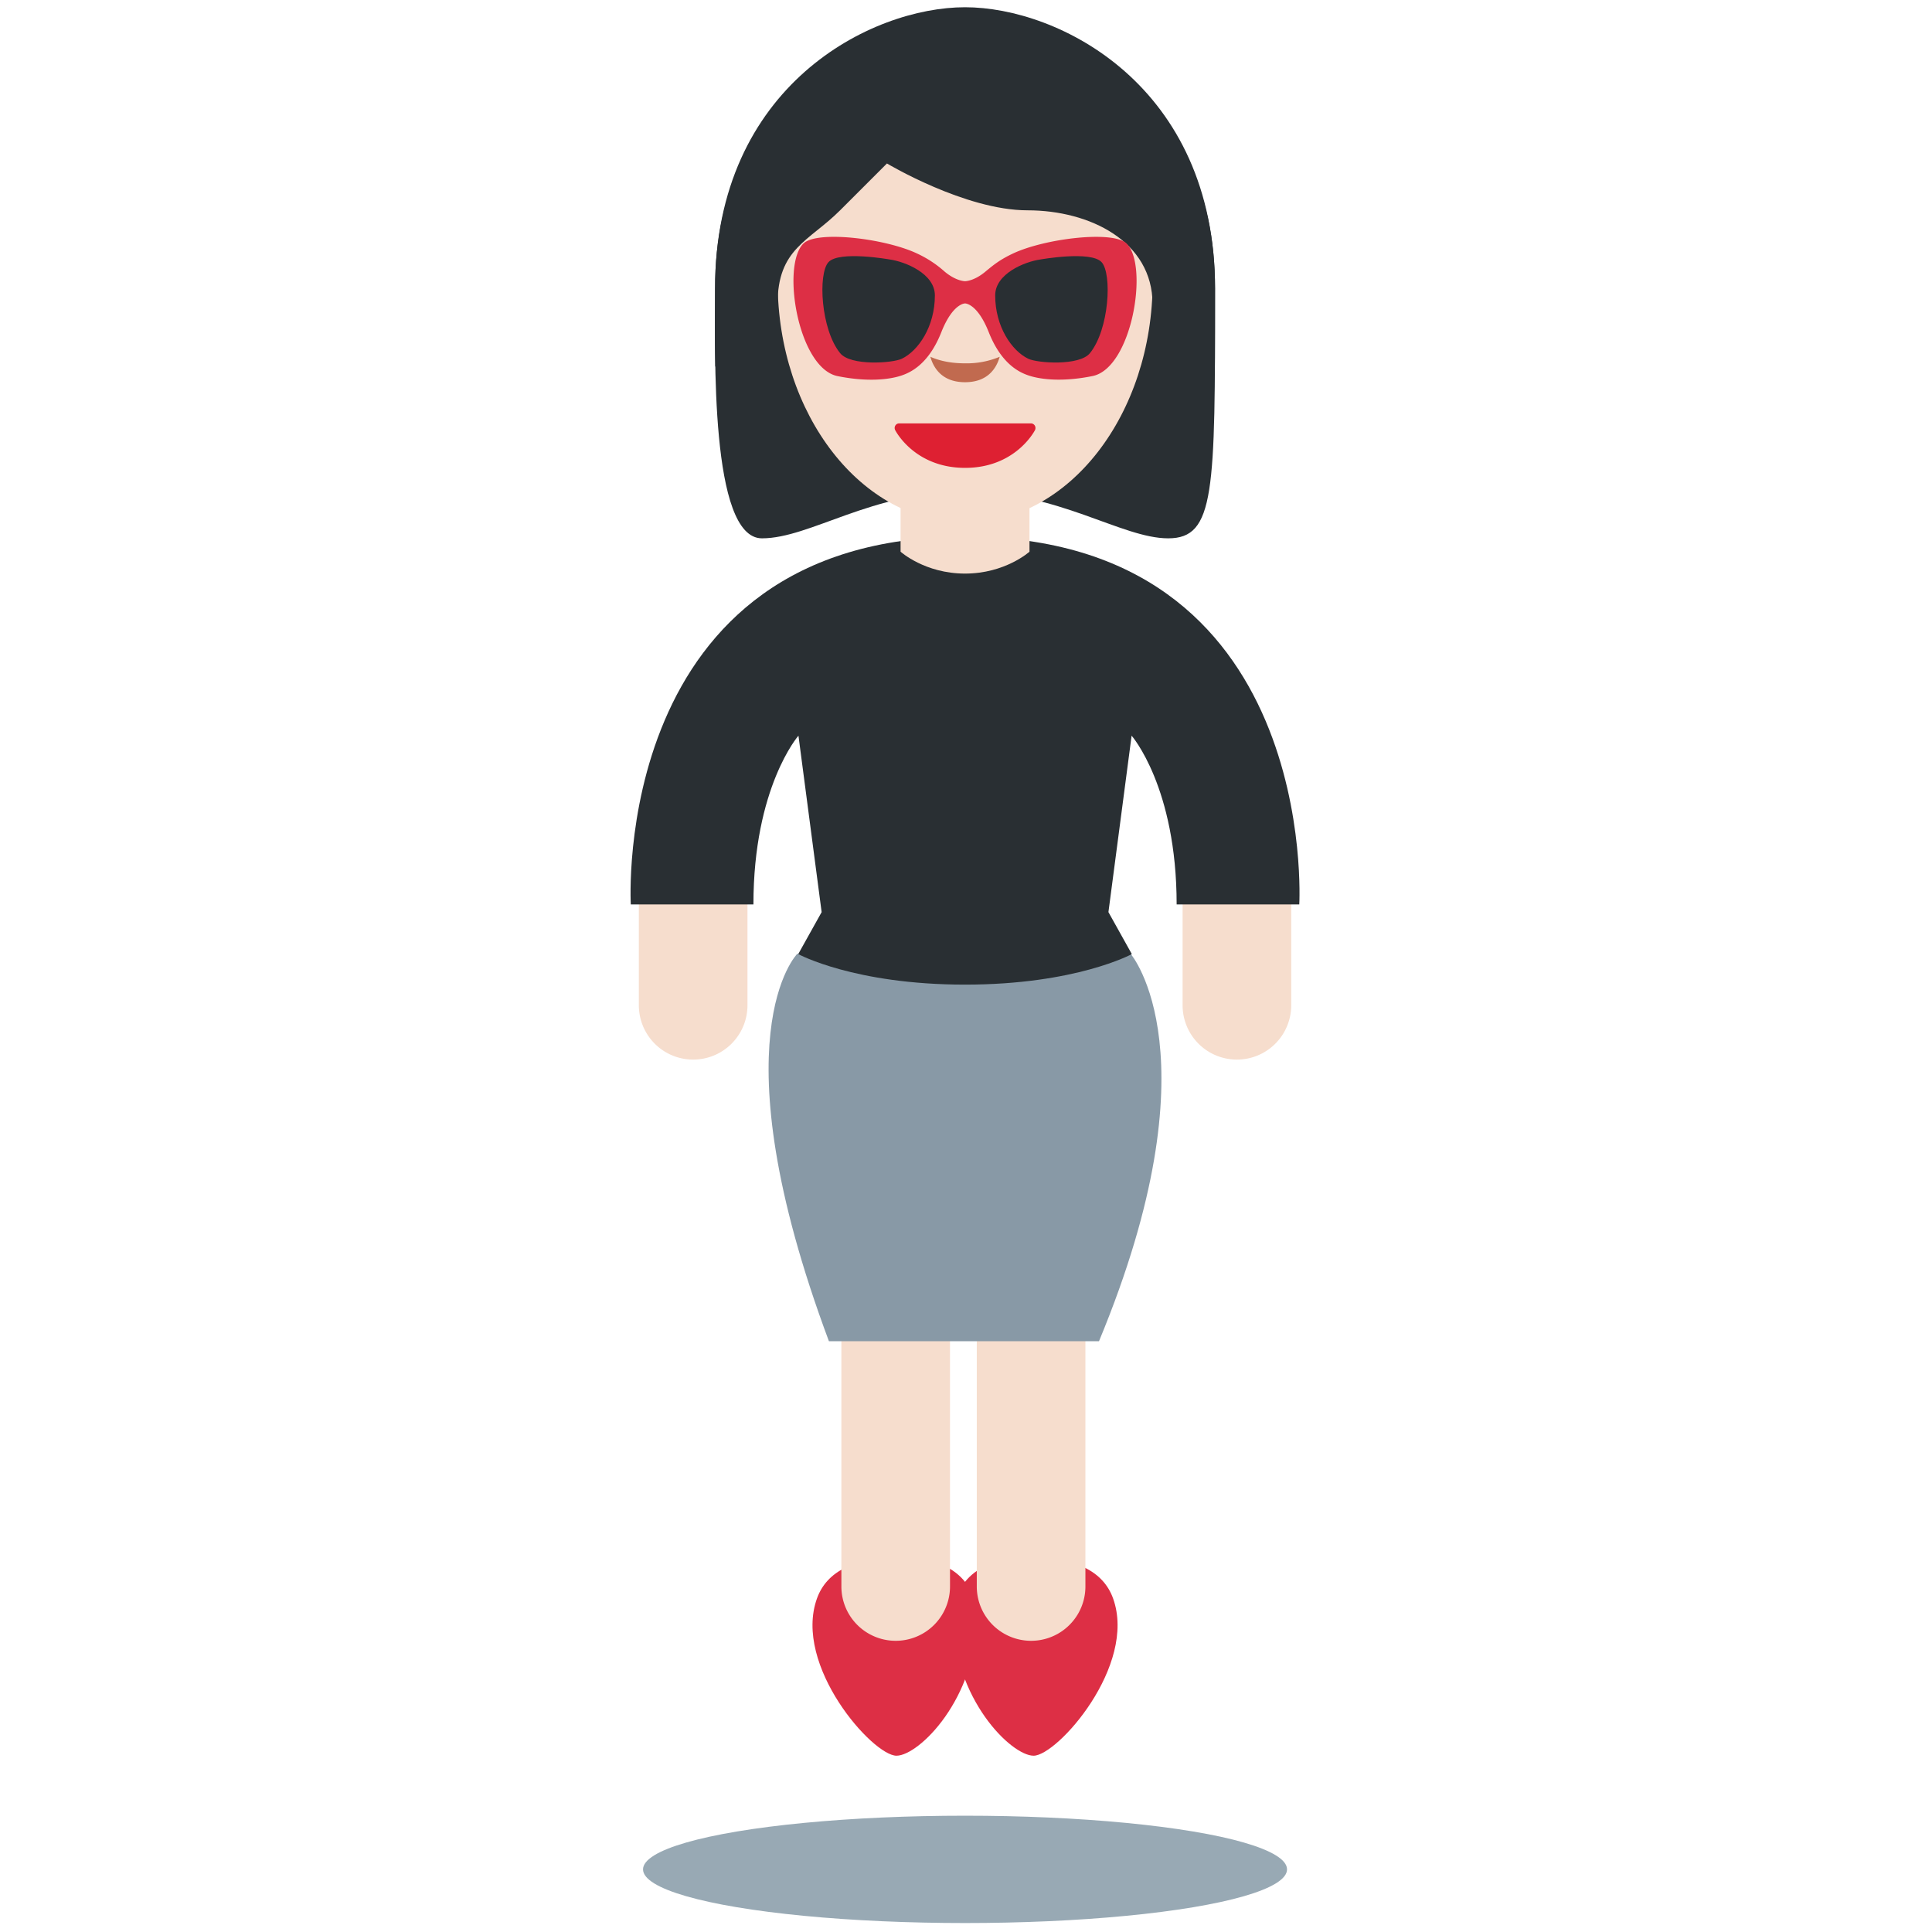 <svg xmlns="http://www.w3.org/2000/svg" viewBox="0 0 36 36"><path fill="#292F33" d="M17.983.717c1.747 0 4.658.873 4.658 4.657s0 4.657-.873 4.657-2.038-.873-3.785-.873-2.886.873-3.785.873c-.973 0-.873-3.492-.873-4.657 0-3.783 2.912-4.657 4.658-4.657z"/><path fill="#F6DDCD" d="M14.49 5.247c0-2.481 1.564-4.493 3.494-4.493 1.929 0 3.494 2.012 3.494 4.493 0 2.481-1.564 4.493-3.494 4.493-1.93 0-3.494-2.012-3.494-4.493z"/><path fill="#292F33" d="M13.635 6.829c-.009-.095-.019-.188-.019-.291 0-1.455.873.164.873-.873s.582-1.164 1.165-1.746l.873-.873s1.456.873 2.62.873 2.329.582 2.329 1.746.873-.582.873.873c0 .103-.01.196-.017.291h.305c.003-.43.003-.911.003-1.455 0-3.783-2.911-5.239-4.658-5.239s-4.658 1.455-4.658 5.239c0 .337-.008.869.004 1.455h.307z"/><path fill="#F6DDCD" d="M24.06 18.732a1.012 1.012 0 1 1-2.024 0v-2.589c0-.559 1.012-1.012 1.012-1.012.559 0 1.012.453 1.012 1.012v2.589zm-12.156 0a1.012 1.012 0 1 0 2.024 0v-2.839c0-.559-1.012-1.012-1.012-1.012-.559 0-1.012.453-1.012 1.012v2.839z"/><path fill="#DD2F45" d="M20.741 29.785c-.184-.513-.711-.764-1.55-.764-1.209 0-1.429.713-1.429 1.11 0 1.512 1.077 2.584 1.498 2.584.44 0 1.93-1.678 1.481-2.93z"/><path fill="#DD2F45" d="M15.223 29.785c.184-.513.711-.764 1.55-.764 1.209 0 1.429.713 1.429 1.11 0 1.512-1.077 2.584-1.498 2.584-.44 0-1.93-1.678-1.481-2.93z"/><path fill="#F6DDCD" d="M20.225 29.562a1.012 1.012 0 1 1-2.024 0v-7.947a1.012 1.012 0 1 1 2.024 0v7.947zm-2.523 0a1.012 1.012 0 1 1-2.024 0v-7.947a1.012 1.012 0 1 1 2.024 0v7.947z"/><path fill="#DE2032" d="M19.282 7.93a.086.086 0 0 0-.073-.041h-2.453a.083.083 0 0 0-.073.041.087.087 0 0 0-.003.084c.015.029.372.704 1.303.704.931 0 1.288-.676 1.303-.704a.09.09 0 0 0-.004-.084z"/><path fill="#C16A4F" d="M17.982 6.77c-.269 0-.478-.048-.646-.122.055.198.21.474.646.474.436 0 .59-.276.646-.474a1.594 1.594 0 0 1-.646.122z"/><ellipse cx="17.982" cy="34.833" fill="#98A9B4" rx="6" ry="1"/><path fill="#8899A6" d="M20.478 24.992c2.209-5.322.594-7.213.594-7.213l-6.216-.006s-1.531 1.537.59 7.219h5.032z"/><path fill="#292F33" d="M17.982 10c-6.625 0-6.228 6.853-6.228 6.853h2.285c0-2.186.839-3.145.839-3.145l.432 3.288-.436.782s1.041.569 3.108.569 3.108-.569 3.108-.569l-.436-.782.432-3.288s.839.958.839 3.145h2.285S24.607 10 17.982 10z"/><path fill="#F6DDCD" d="M16.781 9.125v1.155s.451.408 1.201.408 1.201-.408 1.201-.408V9.125h-2.402z"/><path fill="#DD2F45" d="M20.993 4.538c-.256-.25-1.536-.091-2.122.188-.236.112-.35.203-.51.336-.214.179-.379.178-.379.178s-.164.001-.379-.178a2.078 2.078 0 0 0-.51-.336c-.586-.28-1.867-.438-2.122-.188-.417.407-.101 2.32.635 2.47.536.109.952.07 1.19-.01.168-.056.507-.209.744-.808.214-.541.442-.536.442-.536s.228-.005.442.536c.237.598.576.751.744.807.238.08.655.119 1.19.01.736-.149 1.051-2.062.635-2.469z"/><path fill="#292F33" d="M16.578 4.835s-.942-.169-1.141.05c-.198.218-.142 1.254.218 1.696.196.241.977.186 1.148.104.309-.148.617-.6.617-1.18.001-.407-.554-.63-.842-.67zm2.808 0s.942-.169 1.141.05c.198.218.142 1.254-.218 1.696-.196.241-.977.186-1.148.104-.309-.148-.617-.6-.617-1.18-.001-.407.554-.63.842-.67z"/></svg>